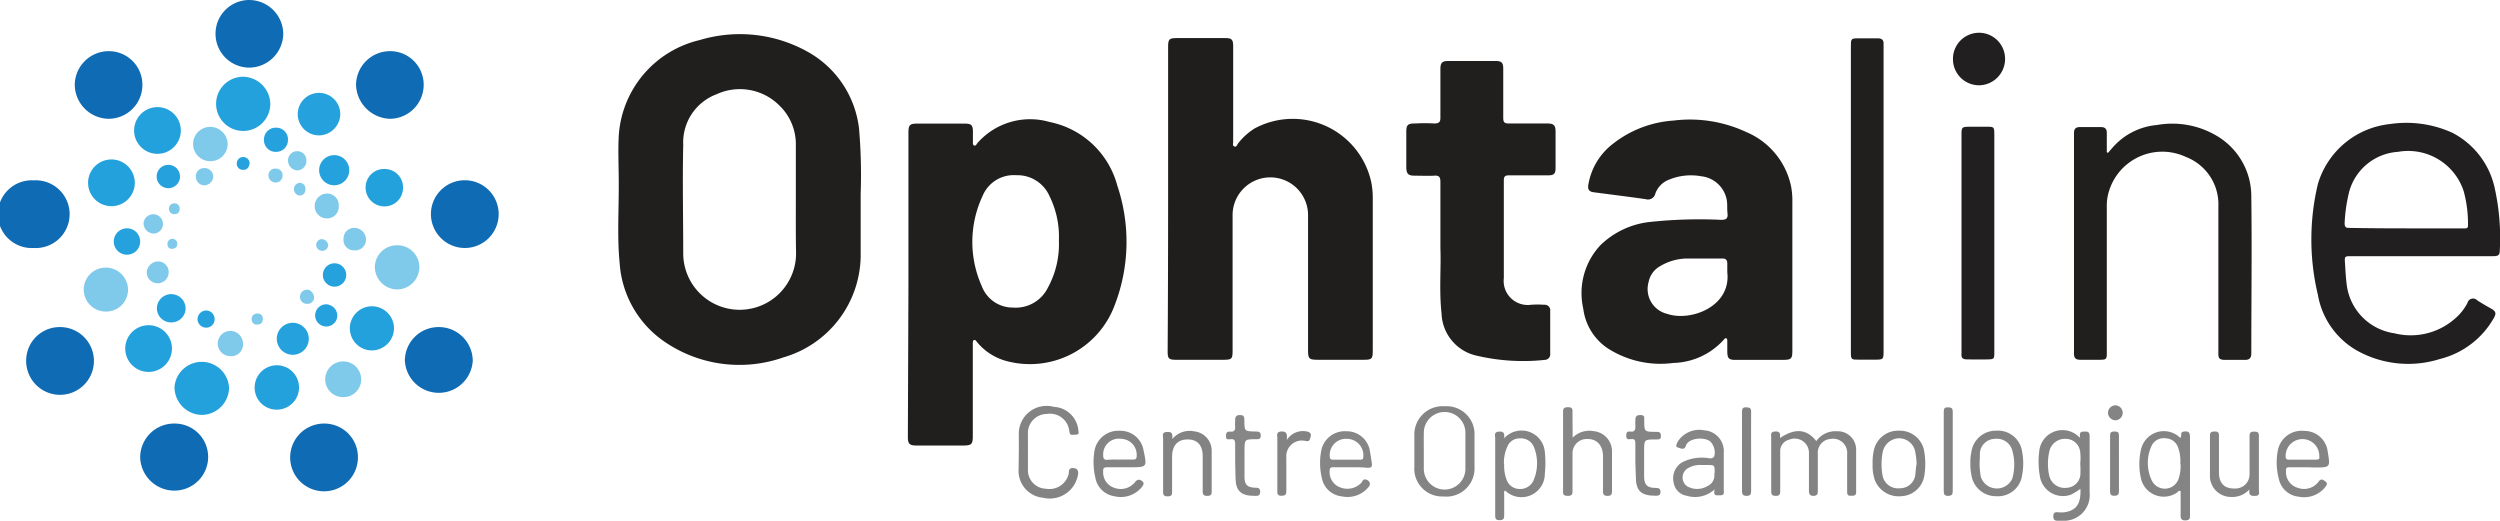 <svg xmlns="http://www.w3.org/2000/svg" viewBox="0 0 214.02 44.59"><defs><style>.cls-1{fill:#211e1e;}.cls-2{fill:#201d1d;}.cls-3{fill:#211f1f;}.cls-4{fill:#0f6bb3;}.cls-5{fill:#23a1dd;}.cls-6{fill:#838383;}.cls-7{fill:#848484;}.cls-8{fill:#868686;}.cls-9{fill:#7fc9eb;}.cls-10{fill:#25a2dd;}</style></defs><g id="Calque_2" data-name="Calque 2"><g id="Calque_1-2" data-name="Calque 1"><path class="cls-1" d="M73.68,16.6c0,2,0,3.52,0,5a9.15,9.15,0,0,1-6.63,9,11.33,11.33,0,0,1-10-1.24,8.85,8.85,0,0,1-4-6.81c-.23-2.32-.06-4.67-.08-7,0-1.31-.07-2.62,0-3.92A9,9,0,0,1,59.9,3.43a11.91,11.91,0,0,1,9.24,1A8.66,8.66,0,0,1,73.54,11,46.25,46.25,0,0,1,73.68,16.6Zm-5.55.52c0-1.56,0-3.12,0-4.67A4.6,4.6,0,0,0,66.69,9a4.78,4.78,0,0,0-5.35-.93,4.4,4.4,0,0,0-2.85,4.32c-.07,3.1,0,6.2,0,9.3a4.83,4.83,0,0,0,9.66,0C68.12,20.17,68.13,18.64,68.13,17.12Z"/><path class="cls-1" d="M77.77,24.31V11.36c0-.67.12-.78.78-.78h4c.62,0,.74.12.74.73v.89c0,.1,0,.21.09.25s.17,0,.24-.12.3-.35.47-.51a6,6,0,0,1,5.75-1.38,7.54,7.54,0,0,1,5.82,5.48,15.05,15.05,0,0,1-.22,10.17,7.74,7.74,0,0,1-9.15,4.85,4.93,4.93,0,0,1-2.62-1.62c-.08-.09-.15-.25-.28-.21s-.11.24-.11.37v7.85c0,.7-.11.81-.82.81h-4c-.6,0-.74-.14-.74-.74Zm12.88-3.73a7.81,7.81,0,0,0-.79-3.76A3,3,0,0,0,87,15a2.88,2.88,0,0,0-2.88,1.77,9.27,9.27,0,0,0-.07,7.73,2.83,2.83,0,0,0,2.65,1.83,3.07,3.07,0,0,0,3-1.69A7.77,7.77,0,0,0,90.65,20.58Z"/><path class="cls-2" d="M100,17V4.13c0-.82.06-.87.89-.87h4c.56,0,.68.13.68.7v7.89a2.61,2.61,0,0,0,0,.28c0,.15-.08.35.11.41s.22-.14.3-.25A5.46,5.46,0,0,1,107.4,11a6.88,6.88,0,0,1,10,4.64,7.07,7.07,0,0,1,.12,1.3V30c0,.73-.07.8-.81.8h-3.84c-.82,0-.89-.07-.89-.87V18.39a3.23,3.23,0,1,0-6.46.05c0,3.85,0,7.69,0,11.54,0,.76-.06.82-.83.82h-4c-.64,0-.73-.1-.73-.73Q100,23.55,100,17Z"/><path class="cls-1" d="M153.44,23.29V30c0,.72-.09.8-.8.81h-4.08c-.55,0-.68-.13-.69-.69v-.93c0-.09,0-.21-.1-.23s-.14.06-.19.11a6,6,0,0,1-4.32,2,8.34,8.34,0,0,1-5.67-1.28,4.8,4.8,0,0,1-2.05-3.37A6,6,0,0,1,137,21a7.17,7.17,0,0,1,4.26-2,39.82,39.82,0,0,1,6.08-.18c.43,0,.6-.11.55-.55s0-.75-.06-1.12a2.49,2.49,0,0,0-2.19-2.06,4.93,4.93,0,0,0-2.76.29,2,2,0,0,0-1.17,1.19.64.64,0,0,1-.82.48c-1.48-.21-3-.4-4.45-.59-.38-.05-.53-.21-.47-.62a5.55,5.55,0,0,1,2.1-3.52,9.39,9.39,0,0,1,5.21-2,11.41,11.41,0,0,1,6.25,1A6.47,6.47,0,0,1,153.34,16a6.77,6.77,0,0,1,.1,1.35Zm-5.57,0c0-.25,0-.5,0-.75s-.11-.42-.43-.41h-3a4.57,4.57,0,0,0-2.31.65,2,2,0,0,0-1,1.38,2.18,2.18,0,0,0,1.6,2.71C144.71,27.55,148.21,26.26,147.87,23.31Z"/><path class="cls-1" d="M123.31,21.25c0-2.16,0-3.92,0-5.68,0-.45-.14-.56-.55-.53s-1.1,0-1.64,0-.73-.13-.73-.75v-3c0-.6.13-.72.75-.72a14.94,14.94,0,0,1,1.64,0c.46,0,.54-.16.53-.56,0-1.36,0-2.71,0-4.07,0-.58.14-.72.71-.72h4c.53,0,.67.14.67.67,0,1.4,0,2.8,0,4.2,0,.37.1.49.48.48,1.09,0,2.18,0,3.28,0,.57,0,.72.15.72.71v3.09c0,.5-.13.64-.64.64h-3.32c-.33,0-.47.06-.47.43,0,2.79,0,5.58,0,8.36a2.06,2.06,0,0,0,2.33,2.29,8.37,8.37,0,0,1,1.12,0,.47.47,0,0,1,.52.53v3.65a.48.48,0,0,1-.46.54,17.51,17.51,0,0,1-6-.4,3.83,3.83,0,0,1-2.84-3.55C123.19,24.87,123.38,22.86,123.31,21.25Z"/><path class="cls-3" d="M207.3,21.93h-6c-.58,0-.59,0-.55.6s.07,1.33.17,2a4.79,4.79,0,0,0,4.05,4,5.74,5.74,0,0,0,5.38-1.42,4.31,4.31,0,0,0,.89-1.19.49.49,0,0,1,.83-.21c.4.26.8.49,1.21.72s.42.43.21.8a7.35,7.35,0,0,1-4.64,3.51,9,9,0,0,1-7.11-.75,6.83,6.83,0,0,1-3.31-4.75,20.43,20.43,0,0,1,0-9.49,7.22,7.22,0,0,1,6.17-5.13,9.53,9.53,0,0,1,5.35.75,7,7,0,0,1,3.64,4.84A19.67,19.67,0,0,1,214,21.5c0,.42-.28.43-.58.43ZM206,19.55h4.87c.2,0,.43.05.41-.28a10.56,10.56,0,0,0-.37-2.91A5,5,0,0,0,205.28,13a4.64,4.64,0,0,0-4.17,3.41,13.54,13.54,0,0,0-.39,2.68c0,.33.08.43.41.42C202.74,19.54,204.35,19.55,206,19.55Z"/><path class="cls-1" d="M180.46,13.09c.21-.24.41-.49.64-.72a5.71,5.71,0,0,1,3.56-1.67A7.46,7.46,0,0,1,190,11.77a6,6,0,0,1,2.73,5.11c.06,4.45,0,8.91,0,13.36,0,.44-.18.58-.59.57s-1.1,0-1.64,0-.6-.17-.59-.61c0-4.18,0-8.35,0-12.53a4.34,4.34,0,0,0-2.77-4.23,4.77,4.77,0,0,0-6.72,3.44,4.34,4.34,0,0,0-.06.88V30.1c0,.66,0,.7-.68.7s-1.06,0-1.59,0c-.37,0-.54-.13-.54-.52q0-9.43,0-18.88c0-.36.14-.52.5-.52h1.82c.36,0,.5.18.49.53,0,.54,0,1.08,0,1.62Z"/><path class="cls-1" d="M158.45,17V4c0-.7,0-.72.7-.72.53,0,1.06,0,1.59,0,.35,0,.53.13.51.49V30c0,.78,0,.79-.78.79h-1.36c-.62,0-.66,0-.66-.65Z"/><path class="cls-3" d="M170.73,20.8v9.31c0,.63,0,.65-.67.66s-1.06,0-1.59,0-.57-.16-.55-.55a1.2,1.2,0,0,0,0-.19V11.61c0-.73,0-.76.77-.76h1.36c.65,0,.68,0,.68.7Z"/><path class="cls-4" d="M37.54,28a2.9,2.9,0,0,1,2.93,2.89,2.91,2.91,0,0,1-5.81,0A2.88,2.88,0,0,1,37.54,28Z"/><path class="cls-4" d="M18.45,2.89A2.89,2.89,0,0,1,21.32,0a2.93,2.93,0,0,1,2.93,2.9,2.94,2.94,0,0,1-2.89,2.89A2.9,2.9,0,0,1,18.45,2.89Z"/><path class="cls-4" d="M2.89,21.23a2.9,2.9,0,1,1,0-5.79,2.9,2.9,0,1,1,0,5.79Z"/><path class="cls-4" d="M12.19,7.26a2.9,2.9,0,0,1-2.86,2.91A2.94,2.94,0,0,1,6.4,7.25,2.91,2.91,0,0,1,9.31,4.38,2.87,2.87,0,0,1,12.19,7.26Z"/><path class="cls-4" d="M36.27,7.25a2.91,2.91,0,0,1-2.89,2.92,3,3,0,0,1-2.9-2.89,2.91,2.91,0,0,1,2.86-2.9A2.87,2.87,0,0,1,36.27,7.25Z"/><path class="cls-4" d="M2.24,30.93A2.87,2.87,0,0,1,5.15,28a2.9,2.9,0,1,1-2.91,2.89Z"/><path class="cls-4" d="M30.64,39.12a2.9,2.9,0,1,1-2.9-2.86A2.87,2.87,0,0,1,30.64,39.12Z"/><path class="cls-4" d="M14.91,36.26a2.86,2.86,0,0,1,2.91,2.85A2.89,2.89,0,0,1,14.93,42,2.93,2.93,0,0,1,12,39.15,2.9,2.9,0,0,1,14.91,36.26Z"/><path class="cls-4" d="M36.89,18.34a2.9,2.9,0,1,1,2.88,2.89A2.91,2.91,0,0,1,36.89,18.34Z"/><path class="cls-5" d="M19.61,33.23a2.36,2.36,0,0,1-2.36,2.29,2.38,2.38,0,0,1-2.31-2.4,2.34,2.34,0,0,1,4.67.11Z"/><path class="cls-5" d="M23.14,8.88A2.32,2.32,0,1,1,20.8,6.57,2.37,2.37,0,0,1,23.14,8.88Z"/><path class="cls-3" d="M169.42,7.3a2.23,2.23,0,0,1-2.23-2.23A2.23,2.23,0,0,1,171.65,5,2.25,2.25,0,0,1,169.42,7.3Z"/><path class="cls-6" d="M152.38,37.5c1.3-.87,2.29-.78,3.11.26a2,2,0,0,1,1.77-.84,1.57,1.57,0,0,1,1.64,1.56c0,1.22,0,2.43,0,3.65,0,.3-.17.31-.4.31s-.37,0-.37-.33c0-1.07,0-2.15,0-3.22a1.21,1.21,0,0,0-1.44-1.31,1.17,1.17,0,0,0-1.07,1.26c0,1,0,2.08,0,3.13,0,.26,0,.47-.36.48s-.4-.22-.4-.5c0-1.05,0-2.09,0-3.13a1.22,1.22,0,0,0-1.69-1.18,1,1,0,0,0-.77,1c0,.91,0,1.81,0,2.71,0,.22,0,.44,0,.66s0,.44-.36.44-.41-.13-.41-.44c0-1.51,0-3,0-4.54,0-.22-.1-.5.32-.53S152.42,37.1,152.38,37.5Z"/><path class="cls-7" d="M126.23,38.63c0,.45,0,.9,0,1.35a2.41,2.41,0,0,1-2.67,2.52,2.38,2.38,0,0,1-2.48-2.56c0-.89,0-1.77,0-2.66a2.42,2.42,0,0,1,2.6-2.5,2.39,2.39,0,0,1,2.55,2.5C126.23,37.73,126.23,38.18,126.23,38.63Zm-4.34,0c0,.5,0,1,0,1.5a1.78,1.78,0,0,0,3.56,0c0-1,0-2.06,0-3.08a1.78,1.78,0,0,0-3.56,0C121.88,37.66,121.89,38.17,121.89,38.68Z"/><path class="cls-6" d="M178.08,37.48c-.13-.64.23-.52.52-.53s.29.29.29.5c0,1.57,0,3.15,0,4.72a2.2,2.2,0,0,1-2.27,2.41h-.47c-.3,0-.37-.13-.37-.4s.13-.35.38-.33a2.39,2.39,0,0,0,.6,0c1-.16,1.4-.73,1.34-2a5.8,5.8,0,0,1-.82.5,2,2,0,0,1-2.65-1.58,7,7,0,0,1-.06-2.09,2,2,0,0,1,3.22-1.44Zm0,2.27a4.79,4.79,0,0,0,0-1.07,1.24,1.24,0,0,0-1.23-1.11,1.36,1.36,0,0,0-1.41,1.07,4.74,4.74,0,0,0,0,2.12,1.35,1.35,0,0,0,1.47,1,1.23,1.23,0,0,0,1.19-1.16A8.81,8.81,0,0,0,178.09,39.75Z"/><path class="cls-7" d="M186.65,37.49c.17-.17-.06-.49.29-.54s.54,0,.54.44q0,3.34,0,6.69c0,.28,0,.46-.39.47s-.42-.2-.41-.5c0-.67,0-1.34,0-2-.15-.08-.19,0-.26.08a2,2,0,0,1-3.12-1.1,5.57,5.57,0,0,1,0-2.6A2,2,0,0,1,186.65,37.49Zm0,2.23a3.35,3.35,0,0,0-.21-1.47,1.16,1.16,0,0,0-1.06-.73,1.15,1.15,0,0,0-1.17.61,3.48,3.48,0,0,0,0,3A1.24,1.24,0,0,0,186.5,41,3.3,3.3,0,0,0,186.67,39.72Z"/><path class="cls-7" d="M128.77,37.52a2,2,0,0,1,3.48,1.17,8.9,8.9,0,0,1,0,1.86A2,2,0,0,1,128.86,42c-.15.07-.09.21-.09.32,0,.59,0,1.18,0,1.77,0,.31-.06.44-.4.44s-.37-.16-.37-.43c0-2.19,0-4.38,0-6.58,0-.23-.13-.54.32-.57S128.8,37.12,128.77,37.52Zm0,2.2a3.34,3.34,0,0,0,.2,1.33,1.18,1.18,0,0,0,1.1.81,1.25,1.25,0,0,0,1.23-.77,3.73,3.73,0,0,0,0-2.86,1.19,1.19,0,0,0-1.18-.7,1.1,1.1,0,0,0-1.07.69A3.23,3.23,0,0,0,128.75,39.72Z"/><path class="cls-5" d="M15.48,11.17a2,2,0,1,1-2-2A2,2,0,0,1,15.48,11.17Z"/><path class="cls-5" d="M11.54,15.65a2,2,0,1,1-2-2A2,2,0,0,1,11.54,15.65Z"/><path class="cls-5" d="M14.72,29.84a2,2,0,0,1-4,0,2,2,0,0,1,2-2A2,2,0,0,1,14.72,29.84Z"/><path class="cls-6" d="M87.22,38.62c0-.45,0-.91,0-1.36a2.38,2.38,0,0,1,3-2.43,2.22,2.22,0,0,1,2.09,1.94c0,.17.15.44-.21.44s-.5.13-.56-.32a1.66,1.66,0,0,0-1.94-1.45A1.63,1.63,0,0,0,88,37.18c0,1,0,2,0,3a1.59,1.59,0,0,0,1.55,1.66,1.69,1.69,0,0,0,1.95-1.33c0-.17,0-.43.29-.44s.56.09.5.54a2.45,2.45,0,0,1-3,2,2.31,2.31,0,0,1-2.09-2.45Z"/><path class="cls-8" d="M146.79,41.89a2.48,2.48,0,0,1-2.4.55,1.35,1.35,0,0,1-1.12-1.17,1.59,1.59,0,0,1,.73-1.69,3.71,3.71,0,0,1,2-.39c.25,0,.59.17.76-.14a1.35,1.35,0,0,0-.34-1.25c-.48-.41-1.87-.34-2.1.37-.14.43-.5.18-.71.13s-.06-.32,0-.46a2.18,2.18,0,0,1,2.3-1,1.79,1.79,0,0,1,1.66,1.92c0,1.05,0,2.11,0,3.17,0,.2.08.47-.28.47S146.65,42.5,146.79,41.89Zm0-1.38c0-.7,0-.7-.61-.7h-.51a2,2,0,0,0-1.13.25.92.92,0,0,0-.12,1.56,1.72,1.72,0,0,0,1.74,0A1,1,0,0,0,146.75,40.51Z"/><path class="cls-8" d="M134.63,37.47a2,2,0,0,1,1.79-.56A1.73,1.73,0,0,1,138,38.68c0,1.12,0,2.24,0,3.36,0,.3-.08.41-.39.41s-.39-.14-.38-.42c0-1,0-2,0-2.94s-.5-1.53-1.37-1.51a1.22,1.22,0,0,0-1.24,1.25c0,1,0,2.09,0,3.13,0,.3,0,.5-.42.49s-.39-.19-.39-.47q0-3.31,0-6.63c0-.31,0-.49.42-.49s.39.19.39.47C134.62,36,134.63,36.68,134.63,37.47Z"/><path class="cls-8" d="M115.63,40h-1.5c-.23,0-.29.08-.3.3a1.38,1.38,0,0,0,.87,1.41,1.65,1.65,0,0,0,1.85-.39c.1-.12.13-.33.38-.27s.49.33.24.63a2.33,2.33,0,0,1-2.32.81A1.92,1.92,0,0,1,113.18,41a5.58,5.58,0,0,1-.08-2.37,2.05,2.05,0,0,1,2.18-1.71,2,2,0,0,1,2,1.73c.06.33.11.67.16,1s-.07.4-.37.4C116.62,40,116.13,40,115.63,40Zm-.36-.65h1.16c.15,0,.27,0,.28-.22a1.41,1.41,0,0,0-1.36-1.56,1.39,1.39,0,0,0-1.51,1.5c0,.23.1.29.31.28Z"/><path class="cls-7" d="M96.24,40c-.48,0-1,0-1.45,0-.3,0-.37.1-.35.38a1.38,1.38,0,0,0,.92,1.37,1.58,1.58,0,0,0,1.79-.45c.21-.28.39-.3.64-.1s0,.43-.1.57a2.33,2.33,0,0,1-2.3.71,1.94,1.94,0,0,1-1.62-1.6,5.8,5.8,0,0,1-.07-2.31,2.07,2.07,0,0,1,2.2-1.69,2,2,0,0,1,2,1.69C98.2,40,98.2,40,96.76,40Zm-.39-.66H97c.25,0,.31-.09.31-.33A1.36,1.36,0,0,0,96,37.57a1.34,1.34,0,0,0-1.56,1.29c0,.33,0,.54.42.5A8,8,0,0,1,95.85,39.35Z"/><path class="cls-7" d="M197.46,40H196c-.26,0-.32.09-.3.33a1.4,1.4,0,0,0,1,1.43,1.56,1.56,0,0,0,1.8-.54c.22-.29.38-.14.58,0s.11.31,0,.45a2.31,2.31,0,0,1-2.29.85,1.92,1.92,0,0,1-1.7-1.51,5.46,5.46,0,0,1-.07-2.54,2.07,2.07,0,0,1,2.25-1.58,2,2,0,0,1,2,1.77c.23,1.36.23,1.36-1.13,1.36Zm-.36-.65c.38,0,.75,0,1.13,0s.33-.11.32-.36a1.44,1.44,0,1,0-2.88.08c0,.25.12.28.31.28Z"/><path class="cls-5" d="M31.84,30a1.89,1.89,0,1,1,1.89-1.9A1.91,1.91,0,0,1,31.84,30Z"/><path class="cls-5" d="M23.7,35.07a1.88,1.88,0,0,1-1.9-1.89,1.9,1.9,0,1,1,1.9,1.89Z"/><path class="cls-9" d="M34,21a1.87,1.87,0,0,1,1.9,1.88A1.92,1.92,0,0,1,34,24.78a1.94,1.94,0,0,1-1.91-1.9A1.88,1.88,0,0,1,34,21Z"/><path class="cls-9" d="M9,26.67a1.88,1.88,0,1,1,.1-3.76,1.9,1.9,0,0,1,1.86,1.89A1.87,1.87,0,0,1,9,26.67Z"/><path class="cls-7" d="M168.68,39.67a3.62,3.62,0,0,1,.08-.93,2.11,2.11,0,0,1,2.15-1.87,2.08,2.08,0,0,1,2.2,1.8,5.38,5.38,0,0,1,0,2,2.08,2.08,0,0,1-2.2,1.81,2.12,2.12,0,0,1-2.15-1.88A3.94,3.94,0,0,1,168.68,39.67Zm.79-.12a6.77,6.77,0,0,0,.1,1.26,1.45,1.45,0,0,0,2.7.16,4.45,4.45,0,0,0,0-2.4,1.37,1.37,0,0,0-1.5-1,1.31,1.31,0,0,0-1.27,1.15C169.49,39,169.49,39.34,169.47,39.55Z"/><path class="cls-7" d="M192.57,41.9a2,2,0,0,1-1.63.64,1.79,1.79,0,0,1-1.75-1.87c0-1.09,0-2.18,0-3.27,0-.3,0-.45.4-.46s.37.21.37.48c0,1,0,2,0,3s.5,1.42,1.36,1.4a1.21,1.21,0,0,0,1.26-1.23c0-1.06,0-2.11,0-3.17,0-.29,0-.47.4-.47s.4.16.4.46c0,1.51,0,3,0,4.53,0,.21.11.49-.28.51S192.5,42.43,192.57,41.9Z"/><path class="cls-6" d="M160.31,39.74a4.73,4.73,0,0,1,.1-1.16,2.13,2.13,0,0,1,2.2-1.71,2.11,2.11,0,0,1,2.13,1.84,6.35,6.35,0,0,1,0,2,2.09,2.09,0,0,1-2,1.77,2.19,2.19,0,0,1-2.25-1.41A3.89,3.89,0,0,1,160.31,39.74Zm3.77,0a6.53,6.53,0,0,0-.11-1,1.41,1.41,0,0,0-1.38-1.22,1.47,1.47,0,0,0-1.41,1.15,5.45,5.45,0,0,0,0,2.13,1.35,1.35,0,0,0,1.46,1,1.32,1.32,0,0,0,1.32-1.1C164,40.39,164,40.05,164.08,39.71Z"/><path class="cls-10" d="M27.3,11.59a1.82,1.82,0,1,1,1.83-1.81A1.84,1.84,0,0,1,27.3,11.59Z"/><path class="cls-6" d="M100.36,37.58a1.93,1.93,0,0,1,1.89-.65,1.66,1.66,0,0,1,1.48,1.61c0,1.18,0,2.36,0,3.55,0,.3-.12.36-.39.36s-.38-.1-.38-.38c0-1,0-2,0-3s-.48-1.46-1.32-1.45-1.3.54-1.3,1.48,0,2,0,2.94c0,.29,0,.45-.39.45s-.38-.2-.38-.47c0-1.5,0-3,0-4.48,0-.23-.14-.54.33-.56S100.38,37.14,100.36,37.58Z"/><path class="cls-5" d="M33,14.47A1.56,1.56,0,0,1,34.5,16.1a1.58,1.58,0,0,1-1.61,1.57A1.61,1.61,0,0,1,31.3,16,1.58,1.58,0,0,1,33,14.47Z"/><path class="cls-8" d="M105.74,39.54c0-.51,0-1,0-1.54,0-.3-.08-.44-.39-.4s-.4,0-.4-.3.15-.38.4-.35.42-.1.39-.4,0-.38,0-.56,0-.46.4-.46.38.2.39.47c0,.92,0,.93,1,.94.26,0,.4.05.4.36s-.18.3-.39.3c-1,0-1,0-1,1v2.24c0,.64.23.88.86.91.26,0,.5,0,.48.38s-.26.31-.48.32c-1.18,0-1.63-.43-1.63-1.59Z"/><path class="cls-9" d="M29.4,34a1.53,1.53,0,0,1-1.56-1.52,1.54,1.54,0,1,1,3.08,0A1.52,1.52,0,0,1,29.4,34Z"/><path class="cls-7" d="M140,39.58c0-.55,0-1.09,0-1.64,0-.26-.07-.37-.34-.35s-.44.06-.44-.3.16-.37.41-.34.39-.13.37-.41,0-.37,0-.56,0-.45.41-.45.35.19.35.44c0,1,0,1,1,1,.24,0,.42,0,.43.34s-.21.31-.44.31c-1,0-1,0-1,1v2.15c0,.73.24,1,1,1,.26,0,.41.06.4.36s-.18.3-.4.31c-1.26,0-1.71-.4-1.71-1.65Z"/><path class="cls-9" d="M19.49,12.38A1.48,1.48,0,0,1,18,13.8,1.47,1.47,0,0,1,18,10.86,1.5,1.5,0,0,1,19.49,12.38Z"/><path class="cls-6" d="M110.16,37.67a1.63,1.63,0,0,1,1.77-.72c.25.07.35.2.26.48s-.11.38-.42.32a1.34,1.34,0,0,0-1.65,1.41c0,.94,0,1.87,0,2.8,0,.28,0,.47-.39.48s-.39-.2-.38-.48c0-1.47,0-3,0-4.43,0-.25-.13-.57.35-.59S110.2,37.19,110.16,37.67Z"/><path class="cls-10" d="M26.43,29.12a1.37,1.37,0,0,1-2.73,0,1.37,1.37,0,1,1,2.73,0Z"/><path class="cls-6" d="M166.4,38.67c0-1.14,0-2.28,0-3.41,0-.27.06-.4.36-.39s.41.06.41.39q0,3.38,0,6.77c0,.29-.07.41-.39.42s-.38-.14-.38-.42C166.4,40.91,166.4,39.79,166.4,38.67Z"/><path class="cls-6" d="M149.91,38.71c0,1.11,0,2.21,0,3.32,0,.29-.08.42-.39.42s-.39-.14-.39-.42q0-3.39,0-6.77c0-.27.06-.4.36-.39s.42.06.42.38C149.9,36.41,149.91,37.56,149.91,38.71Z"/><path class="cls-10" d="M29.9,14.57a1.29,1.29,0,1,1-2.58,0,1.29,1.29,0,0,1,2.58,0Z"/><path class="cls-10" d="M14.67,27.6a1.21,1.21,0,0,1-1.24-1.19,1.23,1.23,0,1,1,2.46,0A1.21,1.21,0,0,1,14.67,27.6Z"/><path class="cls-6" d="M181.4,39.69c0,.78,0,1.56,0,2.34,0,.3-.09.41-.4.41s-.36-.13-.36-.4c0-1.56,0-3.11,0-4.67,0-.27,0-.43.37-.43s.39.13.39.42C181.39,38.14,181.4,38.91,181.4,39.69Z"/><path class="cls-10" d="M12,20.7a1.13,1.13,0,1,1-2.26-.05A1.13,1.13,0,0,1,12,20.7Z"/><path class="cls-9" d="M19.73,30.49A1.08,1.08,0,1,1,20.8,29.4,1,1,0,0,1,19.73,30.49Z"/><path class="cls-9" d="M29,17.65a1,1,0,0,1-1,1.05,1.05,1.05,0,0,1-1.06-1.07,1.07,1.07,0,0,1,1-1.06A1,1,0,0,1,29,17.65Z"/><path class="cls-10" d="M24.65,12a1,1,0,0,1-1,1,1,1,0,0,1-1.05-1.07,1,1,0,0,1,1.06-1A1,1,0,0,1,24.65,12Z"/><path class="cls-10" d="M27.64,23.54a1,1,0,0,1,1-1,1,1,0,1,1,0,2A1,1,0,0,1,27.64,23.54Z"/><path class="cls-10" d="M15.41,15.11a1,1,0,0,1-.95,1,1,1,0,1,1,.95-1Z"/><path class="cls-10" d="M28.88,27a.95.95,0,1,1-.95-.95A1,1,0,0,1,28.88,27Z"/><path class="cls-9" d="M14.44,23.31a.94.94,0,0,1-1.88,0,1,1,0,0,1,1-.93A.91.91,0,0,1,14.44,23.31Z"/><path class="cls-9" d="M30.31,21.43a.88.88,0,0,1-.9-1,.91.91,0,0,1,1-.92,1,1,0,0,1,.92.93A.92.92,0,0,1,30.31,21.43Z"/><path class="cls-9" d="M13.14,20a.91.91,0,0,1-.85-.82.83.83,0,1,1,.85.82Z"/><path class="cls-9" d="M25.46,14.59a.85.85,0,0,1-.8-.77.79.79,0,1,1,1.57,0A.81.81,0,0,1,25.46,14.59Z"/><path class="cls-9" d="M17.5,15.87a.74.74,0,0,1-.73-.74.69.69,0,0,1,.71-.74.75.75,0,0,1,.78.69A.81.81,0,0,1,17.5,15.87Z"/><path class="cls-10" d="M18.37,27.31a.71.71,0,0,1-.73.74.74.74,0,0,1-.73-.7.76.76,0,0,1,.71-.77A.73.73,0,0,1,18.37,27.31Z"/><path class="cls-7" d="M180.46,35.34a.65.65,0,0,1,.62-.64.64.64,0,0,1,0,1.28A.66.66,0,0,1,180.46,35.34Z"/><path class="cls-9" d="M26.89,25.51a.56.56,0,0,1-.6.5.59.59,0,0,1-.61-.62.61.61,0,0,1,.6-.59C26.58,24.77,26.9,25.13,26.89,25.51Z"/><path class="cls-9" d="M24.19,15a.58.58,0,0,1-.6.62.61.61,0,0,1-.61-.63.56.56,0,0,1,.63-.55A.55.55,0,0,1,24.19,15Z"/><path class="cls-10" d="M21.37,14c-.05.34-.24.56-.58.54a.52.52,0,0,1-.52-.55.55.55,0,0,1,1.1,0Z"/><path class="cls-9" d="M26.15,16.19c0,.33-.18.54-.51.55a.55.55,0,0,1,0-1.09A.5.5,0,0,1,26.15,16.19Z"/><path class="cls-9" d="M28.1,21a.51.51,0,0,1-.53.47.5.5,0,0,1,0-1C27.9,20.51,28.06,20.73,28.1,21Z"/><path class="cls-9" d="M22.5,27.27c0,.32-.13.5-.44.51a.42.42,0,0,1-.51-.41.46.46,0,0,1,.47-.53A.42.42,0,0,1,22.5,27.27Z"/><path class="cls-9" d="M15.38,17.87c0,.28-.14.46-.44.46a.43.43,0,0,1-.47-.41.44.44,0,0,1,.43-.51A.43.43,0,0,1,15.38,17.87Z"/><path class="cls-9" d="M15.18,20.84c0,.33-.2.46-.45.46a.36.36,0,0,1-.39-.41.42.42,0,0,1,.84-.05Z"/></g></g></svg>